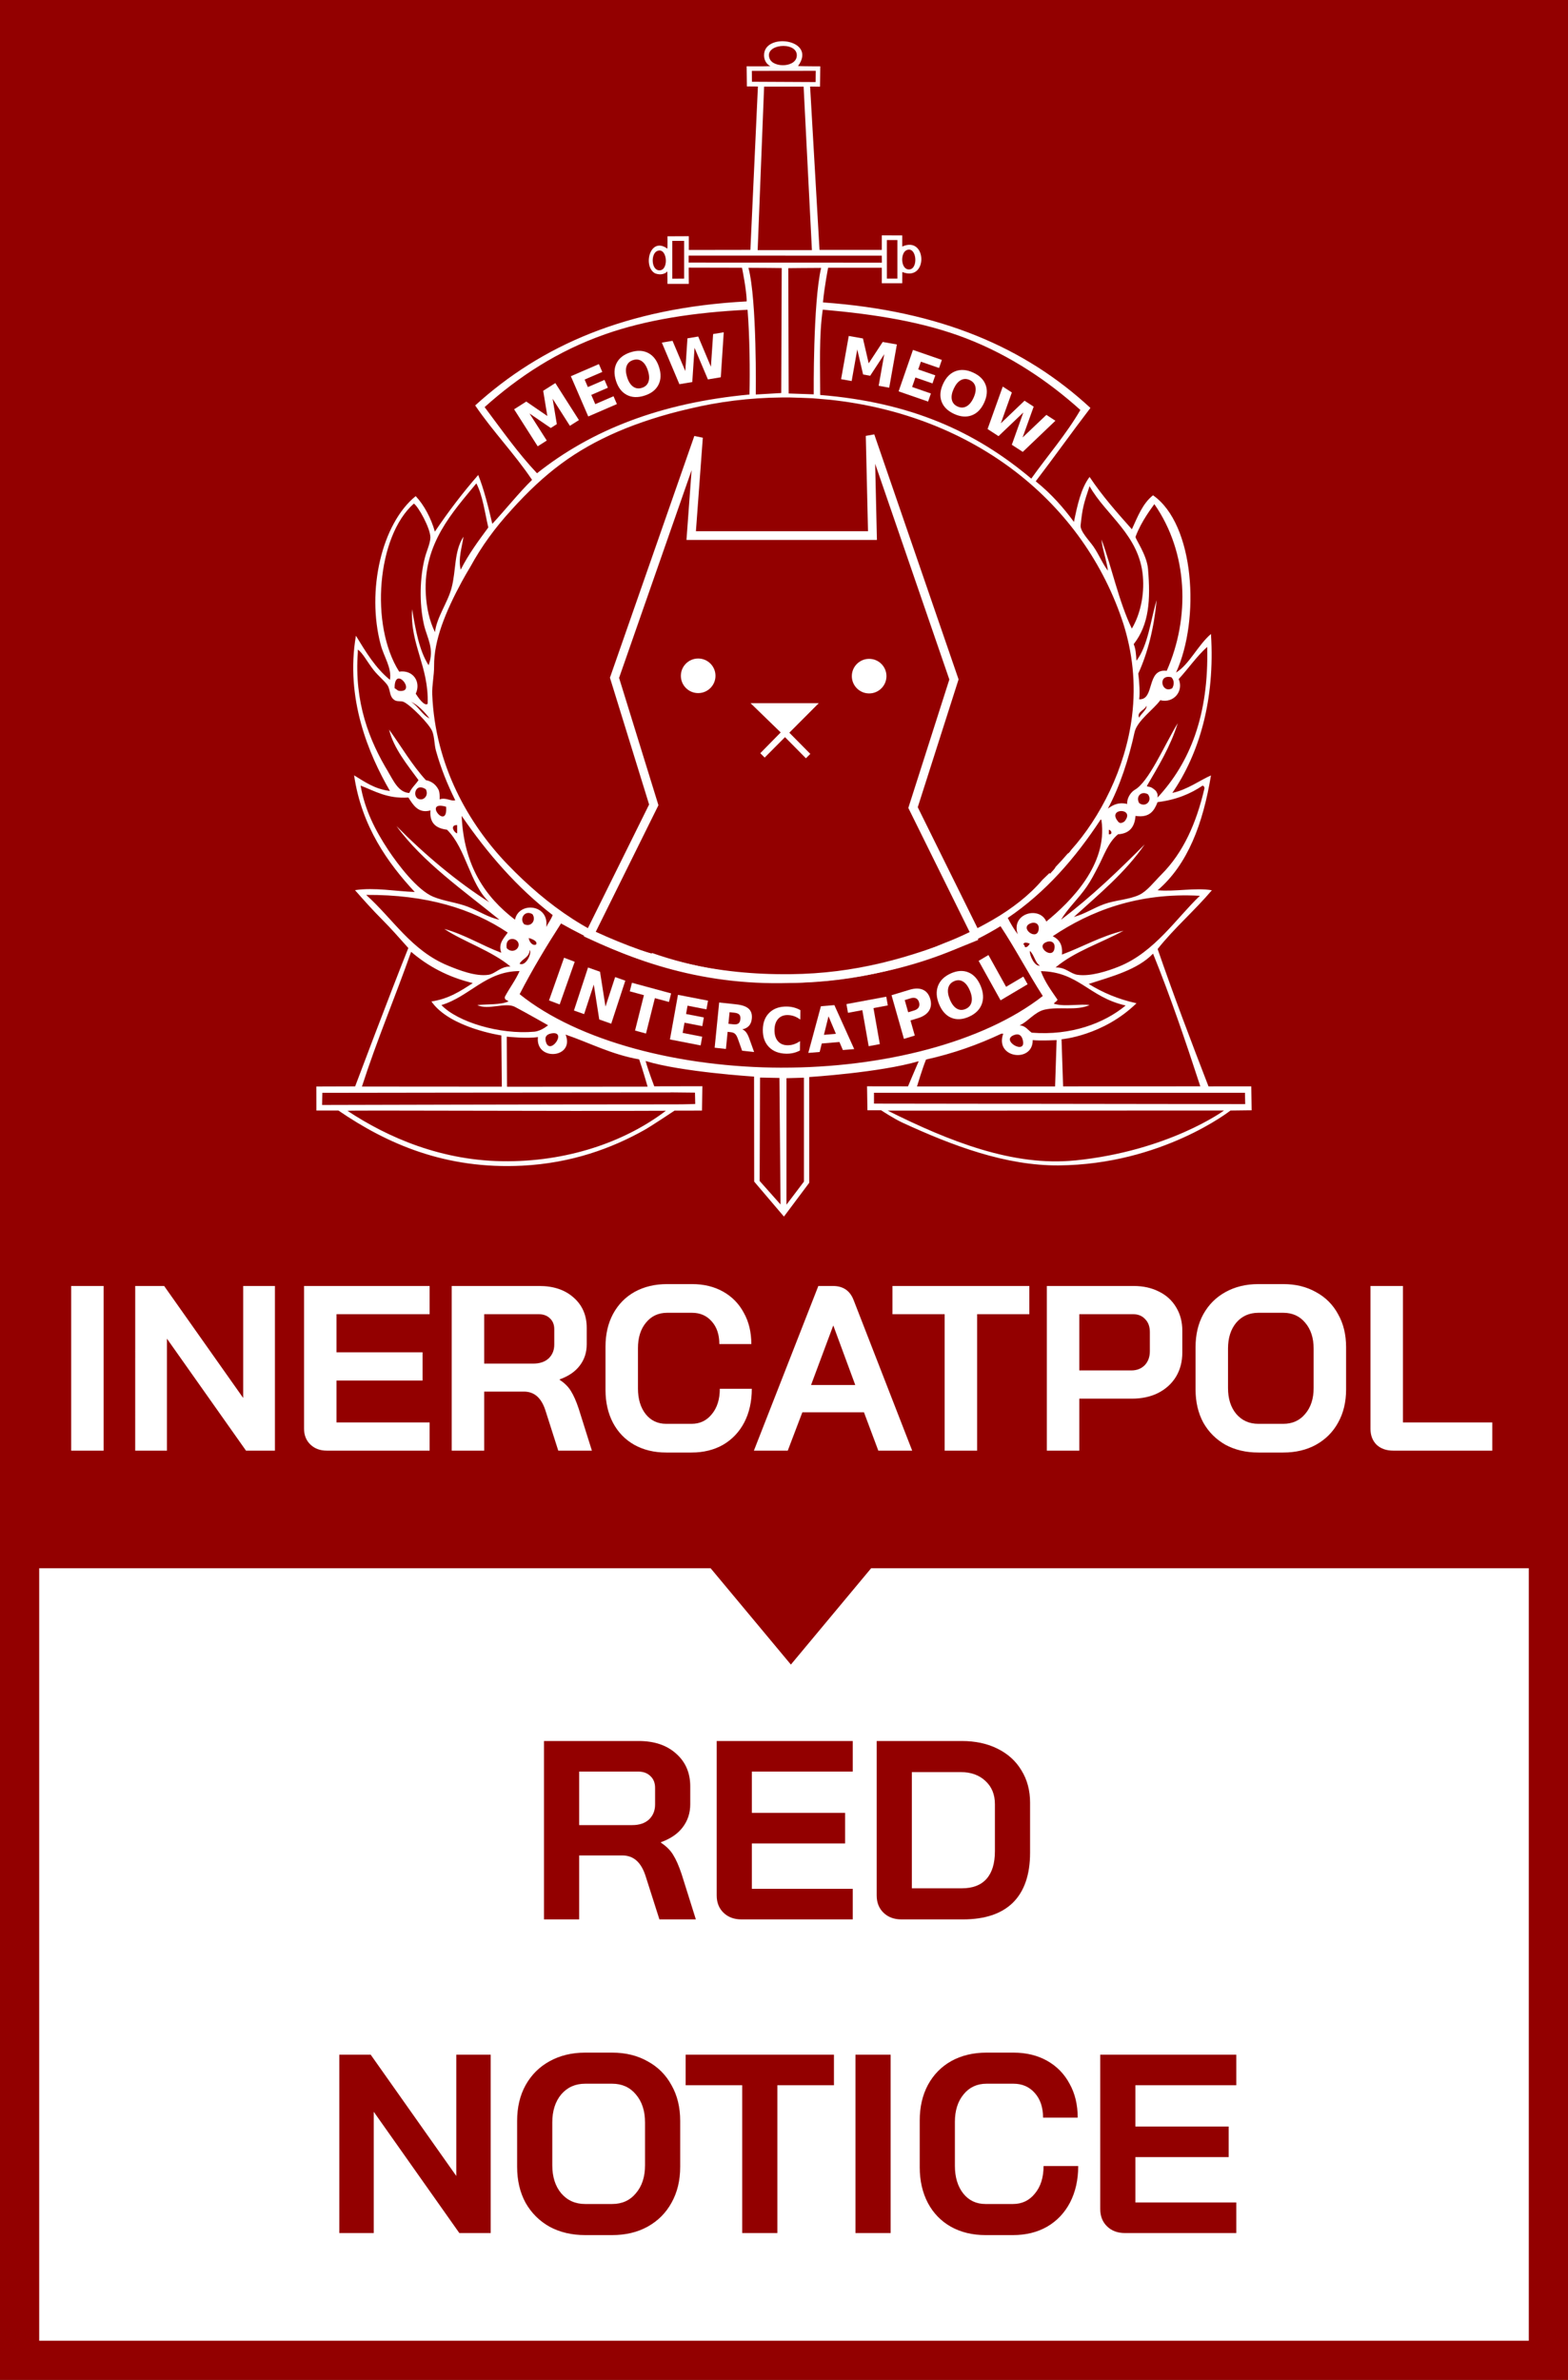 <?xml version="1.0" encoding="UTF-8" standalone="no"?>
<svg
   xmlns:dc="http://purl.org/dc/elements/1.1/"
   xmlns:cc="http://creativecommons.org/ns#"
   xmlns:rdf="http://www.w3.org/1999/02/22-rdf-syntax-ns#"
   xmlns:svg="http://www.w3.org/2000/svg"
   xmlns="http://www.w3.org/2000/svg"
   xmlns:sodipodi="http://sodipodi.sourceforge.net/DTD/sodipodi-0.dtd"
   xmlns:inkscape="http://www.inkscape.org/namespaces/inkscape"
   width="80"
   height="121.404"
   viewBox="0 0 80 121.404"
   fill="none"
   version="1.1"
   id="svg64"
   sodipodi:docname="notice.svg"
   inkscape:version="1.0.1 (3bc2e813f5, 2020-09-07)">
  <rect x="0" y="0" width="80" height="121.404" fill="#808080" stroke="none"/>
  <defs
     id="defs68" />
  <sodipodi:namedview
     pagecolor="#ffffff"
     bordercolor="#666666"
     borderopacity="1"
     objecttolerance="10"
     gridtolerance="10"
     guidetolerance="10"
     inkscape:pageopacity="0"
     inkscape:pageshadow="2"
     inkscape:window-width="1662"
     inkscape:window-height="1022"
     id="namedview66"
     showgrid="false"
     inkscape:zoom="3.2745902"
     inkscape:cx="1.630735"
     inkscape:cy="71.732339"
     inkscape:window-x="0"
     inkscape:window-y="31"
     inkscape:window-maximized="0"
     inkscape:current-layer="svg64" />
  <rect
     x="1"
     y="1"
     width="78"
     height="119.404"
     fill="#ffffff"
     stroke="#930000"
     stroke-width="2"
     id="rect2" />
  <rect
     x="0"
     width="80"
     height="80"
     fill="#930000"
     id="rect4"
     y="0" />
  <path
     d="m 27.755,88.812 h 4.836 c 0.789,0 1.421,0.212 1.898,0.637 0.485,0.425 0.728,0.984 0.728,1.677 v 0.91 c 0,0.451 -0.13,0.845 -0.39,1.183 -0.251,0.329 -0.62,0.581 -1.105,0.754 v 0.026 c 0.277,0.182 0.485,0.39 0.624,0.624 0.147,0.234 0.29,0.559 0.429,0.975 l 0.728,2.314 h -1.859 l -0.689,-2.158 c -0.113,-0.373 -0.269,-0.65 -0.468,-0.832 -0.199,-0.182 -0.446,-0.273 -0.741,-0.273 h -2.197 v 3.263 h -1.794 z m 4.498,4.29 c 0.364,0 0.65,-0.095 0.858,-0.286 0.208,-0.199 0.312,-0.455 0.312,-0.767 v -0.845 c 0,-0.251 -0.078,-0.451 -0.234,-0.598 -0.156,-0.156 -0.364,-0.234 -0.624,-0.234 h -3.016 v 2.73 z m 5.574,4.81 c -0.373,0 -0.676,-0.113 -0.91,-0.338 -0.234,-0.225 -0.351,-0.52 -0.351,-0.884 v -7.878 h 6.942 v 1.56 h -5.148 v 2.106 h 4.758 v 1.56 h -4.758 v 2.314 h 5.148 v 1.56 z m 8.163,0 c -0.373,0 -0.676,-0.113 -0.91,-0.338 -0.234,-0.225 -0.351,-0.52 -0.351,-0.884 v -7.878 h 4.342 c 0.693,0 1.3,0.13 1.82,0.39 0.529,0.26 0.936,0.628 1.222,1.105 0.295,0.477 0.442,1.027 0.442,1.651 v 2.548 c 0,1.118 -0.29,1.967 -0.871,2.548 -0.581,0.572 -1.434,0.858 -2.561,0.858 z m 3.081,-1.586 c 0.555,0 0.975,-0.16 1.261,-0.481 0.286,-0.321 0.429,-0.793 0.429,-1.417 v -2.392 c 0,-0.494 -0.16,-0.888 -0.481,-1.183 -0.321,-0.303 -0.741,-0.455 -1.261,-0.455 h -2.496 v 5.928 z m -31.758,8.486 h 1.599 l 4.368,6.188 v -6.188 h 1.755 v 9.1 h -1.599 l -4.368,-6.188 v 6.188 h -1.755 z m 12.542,9.204 c -0.685,0 -1.291,-0.143 -1.82,-0.429 -0.52,-0.294 -0.927,-0.702 -1.222,-1.222 -0.286,-0.528 -0.429,-1.139 -0.429,-1.833 v -2.34 c 0,-0.693 0.143,-1.3 0.429,-1.82 0.295,-0.528 0.702,-0.936 1.222,-1.222 0.529,-0.294 1.135,-0.442 1.82,-0.442 h 1.378 c 0.685,0 1.287,0.148 1.807,0.442 0.529,0.286 0.936,0.694 1.222,1.222 0.295,0.52 0.442,1.127 0.442,1.82 v 2.34 c 0,0.694 -0.147,1.305 -0.442,1.833 -0.286,0.52 -0.693,0.928 -1.222,1.222 -0.52,0.286 -1.122,0.429 -1.807,0.429 z m 1.378,-1.586 c 0.503,0 0.906,-0.182 1.209,-0.546 0.312,-0.364 0.468,-0.84 0.468,-1.43 v -2.184 c 0,-0.589 -0.156,-1.066 -0.468,-1.43 -0.303,-0.364 -0.706,-0.546 -1.209,-0.546 h -1.378 c -0.503,0 -0.91,0.182 -1.222,0.546 -0.303,0.364 -0.455,0.841 -0.455,1.43 v 2.184 c 0,0.59 0.152,1.066 0.455,1.43 0.312,0.364 0.719,0.546 1.222,0.546 z m 6.635,-6.058 h -2.886 v -1.56 h 7.566 v 1.56 h -2.886 v 7.54 h -1.794 z m 5.778,-1.56 h 1.794 v 9.1 h -1.794 z m 6.633,9.204 c -0.667,0 -1.257,-0.143 -1.768,-0.429 -0.503,-0.286 -0.893,-0.689 -1.17,-1.209 -0.277,-0.528 -0.416,-1.135 -0.416,-1.82 v -2.392 c 0,-0.684 0.139,-1.287 0.416,-1.807 0.286,-0.528 0.685,-0.936 1.196,-1.222 0.52,-0.286 1.118,-0.429 1.794,-0.429 h 1.378 c 0.65,0 1.222,0.139 1.716,0.416 0.494,0.278 0.875,0.668 1.144,1.17 0.277,0.494 0.416,1.071 0.416,1.729 h -1.768 c 0,-0.52 -0.139,-0.936 -0.416,-1.248 -0.277,-0.32 -0.641,-0.481 -1.092,-0.481 h -1.378 c -0.485,0 -0.875,0.182 -1.17,0.546 -0.295,0.356 -0.442,0.824 -0.442,1.404 v 2.236 c 0,0.581 0.143,1.053 0.429,1.417 0.286,0.356 0.663,0.533 1.131,0.533 h 1.404 c 0.459,0 0.832,-0.177 1.118,-0.533 0.295,-0.355 0.442,-0.823 0.442,-1.404 h 1.768 c 0,0.702 -0.139,1.322 -0.416,1.859 -0.277,0.529 -0.667,0.941 -1.17,1.235 -0.503,0.286 -1.083,0.429 -1.742,0.429 z m 7.117,-0.104 c -0.373,0 -0.676,-0.112 -0.91,-0.338 -0.234,-0.225 -0.351,-0.52 -0.351,-0.884 v -7.878 h 6.942 v 1.56 h -5.148 v 2.106 h 4.758 v 1.56 h -4.758 v 2.314 h 5.148 v 1.56 z"
     fill="#930000"
     id="path6" />
  <path
     d="m 3.632,65.6 h 1.656 V 74 h -1.656 z m 3.267,0 h 1.476 l 4.032,5.712 V 65.6 h 1.62 V 74 h -1.476 L 8.518,68.288 V 74 h -1.62 z m 9.777,8.4 c -0.344,0 -0.624,-0.104 -0.84,-0.312 -0.216,-0.208 -0.324,-0.48 -0.324,-0.816 V 65.6 h 6.408 v 1.44 h -4.752 v 1.944 h 4.392 v 1.44 h -4.392 v 2.136 h 4.752 V 74 Z m 6.371,-8.4 h 4.464 c 0.728,0 1.312,0.196 1.752,0.588 0.448,0.392 0.672,0.908 0.672,1.548 v 0.84 c 0,0.416 -0.12,0.78 -0.36,1.092 -0.232,0.304 -0.572,0.536 -1.02,0.696 v 0.024 c 0.256,0.168 0.448,0.36 0.576,0.576 0.136,0.216 0.268,0.516 0.396,0.9 L 30.199,74 h -1.716 l -0.636,-1.992 c -0.104,-0.344 -0.248,-0.6 -0.432,-0.768 -0.184,-0.168 -0.412,-0.252 -0.684,-0.252 h -2.028 V 74 h -1.656 z m 4.152,3.96 c 0.336,0 0.6,-0.088 0.792,-0.264 0.192,-0.184 0.288,-0.42 0.288,-0.708 v -0.78 c 0,-0.232 -0.072,-0.416 -0.216,-0.552 -0.144,-0.144 -0.336,-0.216 -0.576,-0.216 h -2.784 v 2.52 z m 6.79,4.536 c -0.616,0 -1.16,-0.132 -1.632,-0.396 -0.464,-0.264 -0.824,-0.636 -1.08,-1.116 -0.256,-0.488 -0.384,-1.048 -0.384,-1.68 v -2.208 c 0,-0.632 0.128,-1.188 0.384,-1.668 0.264,-0.488 0.632,-0.864 1.104,-1.128 0.48,-0.264 1.032,-0.396 1.656,-0.396 h 1.272 c 0.6,0 1.128,0.128 1.584,0.384 0.456,0.256 0.808,0.616 1.056,1.08 0.256,0.456 0.384,0.988 0.384,1.596 h -1.632 c 0,-0.48 -0.128,-0.864 -0.384,-1.152 -0.256,-0.296 -0.592,-0.444 -1.008,-0.444 h -1.272 c -0.448,0 -0.808,0.168 -1.08,0.504 -0.272,0.328 -0.408,0.76 -0.408,1.296 v 2.064 c 0,0.536 0.132,0.972 0.396,1.308 0.264,0.328 0.612,0.492 1.044,0.492 h 1.296 c 0.424,0 0.768,-0.164 1.032,-0.492 0.272,-0.328 0.408,-0.76 0.408,-1.296 h 1.632 c 0,0.648 -0.128,1.22 -0.384,1.716 -0.256,0.488 -0.616,0.868 -1.08,1.14 -0.464,0.264 -1,0.396 -1.608,0.396 z M 44.08,72.044 H 40.936 L 40.192,74 h -1.728 l 3.288,-8.4 h 0.744 c 0.52,0 0.872,0.24 1.056,0.72 L 46.54,74 h -1.728 z m -2.7,-1.392 h 2.256 L 42.52,67.628 h -0.012 z m 6.817,-3.612 h -2.664 V 65.6 h 6.984 v 1.44 h -2.664 V 74 h -1.656 z M 53.41,65.6 h 4.428 c 0.488,0 0.92,0.096 1.296,0.288 0.376,0.184 0.668,0.452 0.876,0.804 0.208,0.344 0.312,0.74 0.312,1.188 v 1.116 c 0,0.464 -0.108,0.876 -0.324,1.236 -0.216,0.352 -0.52,0.628 -0.912,0.828 -0.384,0.192 -0.832,0.288 -1.344,0.288 H 55.066 V 74 H 53.41 Z m 4.308,4.308 c 0.28,0 0.508,-0.088 0.684,-0.264 0.176,-0.184 0.264,-0.424 0.264,-0.72 v -0.972 c 0,-0.28 -0.08,-0.5 -0.24,-0.66 C 58.274,67.124 58.07,67.04 57.814,67.04 h -2.748 v 2.868 z m 6.484,4.188 c -0.632,0 -1.192,-0.132 -1.68,-0.396 -0.48,-0.272 -0.856,-0.648 -1.128,-1.128 -0.264,-0.488 -0.396,-1.052 -0.396,-1.692 v -2.16 c 0,-0.64 0.132,-1.2 0.396,-1.68 0.272,-0.488 0.648,-0.864 1.128,-1.128 0.488,-0.272 1.048,-0.408 1.68,-0.408 h 1.272 c 0.632,0 1.188,0.136 1.668,0.408 0.488,0.264 0.864,0.64 1.128,1.128 0.272,0.48 0.408,1.04 0.408,1.68 v 2.16 c 0,0.64 -0.136,1.204 -0.408,1.692 -0.264,0.48 -0.64,0.856 -1.128,1.128 -0.48,0.264 -1.036,0.396 -1.668,0.396 z m 1.272,-1.464 c 0.464,0 0.836,-0.168 1.116,-0.504 0.288,-0.336 0.432,-0.776 0.432,-1.32 v -2.016 c 0,-0.544 -0.144,-0.984 -0.432,-1.32 -0.28,-0.336 -0.652,-0.504 -1.116,-0.504 h -1.272 c -0.464,0 -0.84,0.168 -1.128,0.504 -0.28,0.336 -0.42,0.776 -0.42,1.32 v 2.016 c 0,0.544 0.14,0.984 0.42,1.32 0.288,0.336 0.664,0.504 1.128,0.504 z M 71.086,74 c -0.352,0 -0.636,-0.1 -0.852,-0.3 -0.208,-0.208 -0.312,-0.48 -0.312,-0.816 V 65.6 h 1.656 v 6.96 h 4.56 V 74 Z"
     fill="#ffffff"
     id="path8" />
  <path
     d="m 28.779,48.856 0.543,0.206 -0.768,2.177 -0.543,-0.206 z"
     fill="#ffffff"
     id="path10" />
  <path
     d="m 30.002,49.354 0.611,0.216 0.279,1.778 0.493,-1.505 0.519,0.183 -0.719,2.195 -0.611,-0.216 -0.279,-1.778 -0.493,1.505 -0.519,-0.183 z"
     fill="#ffffff"
     id="path12" />
  <path
     d="m 32.242,50.133 1.999,0.542 -0.11,0.437 -0.719,-0.195 -0.453,1.806 -0.559,-0.152 0.453,-1.806 -0.721,-0.195 z"
     fill="#ffffff"
     id="path14" />
  <path
     d="m 34.59,50.748 1.534,0.298 -0.08,0.444 -0.965,-0.188 -0.076,0.424 0.908,0.176 -0.08,0.444 -0.908,-0.177 -0.094,0.522 0.998,0.194 -0.08,0.444 -1.566,-0.305 z"
     fill="#ffffff"
     id="path16" />
  <path
     d="m 37.407,52.251 c 0.12,0.013 0.209,-6e-4 0.265,-0.041 0.057,-0.041 0.091,-0.114 0.102,-0.22 0.011,-0.105 -0.008,-0.183 -0.057,-0.234 -0.047,-0.051 -0.131,-0.083 -0.252,-0.096 l -0.242,-0.026 -0.059,0.592 z m -0.283,0.385 -0.087,0.873 -0.575,-0.063 0.23,-2.307 0.878,0.096 c 0.294,0.032 0.504,0.107 0.63,0.224 0.127,0.117 0.18,0.286 0.158,0.506 -0.015,0.152 -0.064,0.274 -0.145,0.364 -0.08,0.09 -0.195,0.15 -0.343,0.181 0.077,0.027 0.143,0.077 0.198,0.15 0.056,0.072 0.11,0.177 0.16,0.317 l 0.247,0.689 -0.612,-0.067 -0.215,-0.603 C 37.605,52.875 37.558,52.79 37.505,52.741 37.453,52.693 37.381,52.664 37.287,52.654 Z"
     fill="#ffffff"
     id="path18" />
  <path
     d="m 40.813,53.589 c -0.107,0.055 -0.218,0.097 -0.333,0.124 -0.115,0.027 -0.236,0.04 -0.361,0.038 -0.373,-0.006 -0.668,-0.118 -0.883,-0.336 -0.216,-0.22 -0.321,-0.514 -0.317,-0.884 0.004,-0.371 0.117,-0.662 0.337,-0.874 0.221,-0.213 0.518,-0.317 0.891,-0.311 0.125,0.002 0.245,0.018 0.36,0.049 0.115,0.031 0.225,0.075 0.33,0.134 l -0.006,0.48 c -0.106,-0.077 -0.211,-0.134 -0.315,-0.171 -0.104,-0.037 -0.213,-0.056 -0.328,-0.058 -0.206,-0.003 -0.369,0.063 -0.489,0.198 -0.12,0.135 -0.181,0.323 -0.184,0.563 -0.003,0.239 0.054,0.428 0.171,0.567 0.117,0.138 0.278,0.209 0.484,0.212 0.115,0.002 0.225,-0.014 0.329,-0.048 0.104,-0.034 0.211,-0.087 0.319,-0.162 z"
     fill="#ffffff"
     id="path20" />
  <path
     d="m 42.828,53.155 -0.901,0.075 -0.108,0.433 -0.579,0.048 0.643,-2.381 0.687,-0.057 1.012,2.243 -0.579,0.048 z m -0.791,-0.366 0.612,-0.051 -0.378,-0.895 z"
     fill="#ffffff"
     id="path22" />
  <path
     d="m 43.186,51.221 2.032,-0.378 0.078,0.445 -0.731,0.136 0.324,1.838 -0.569,0.106 -0.324,-1.838 -0.732,0.136 z"
     fill="#ffffff"
     id="path24" />
  <path
     d="m 45.486,50.768 0.92,-0.278 c 0.274,-0.083 0.501,-0.083 0.683,-9e-4 0.182,0.081 0.307,0.238 0.373,0.47 0.067,0.234 0.044,0.436 -0.067,0.606 -0.11,0.169 -0.302,0.295 -0.576,0.378 l -0.366,0.111 0.22,0.772 -0.554,0.168 z m 0.673,0.248 0.177,0.622 0.307,-0.093 c 0.107,-0.033 0.183,-0.085 0.226,-0.156 0.043,-0.072 0.05,-0.158 0.022,-0.258 -0.028,-0.099 -0.079,-0.167 -0.153,-0.203 -0.074,-0.036 -0.165,-0.038 -0.272,-0.005 z"
     fill="#ffffff"
     id="path26" />
  <path
     d="m 48.678,50.053 c -0.162,0.072 -0.261,0.19 -0.299,0.353 -0.037,0.163 -0.009,0.357 0.084,0.582 0.093,0.224 0.21,0.378 0.351,0.462 0.141,0.084 0.292,0.09 0.454,0.018 0.163,-0.072 0.263,-0.19 0.3,-0.353 0.037,-0.163 0.01,-0.357 -0.084,-0.581 -0.094,-0.225 -0.211,-0.379 -0.351,-0.463 -0.141,-0.084 -0.292,-0.09 -0.455,-0.018 z m -0.166,-0.398 c 0.331,-0.147 0.631,-0.164 0.9,-0.051 0.269,0.113 0.476,0.342 0.62,0.687 0.144,0.344 0.163,0.656 0.057,0.936 -0.106,0.279 -0.324,0.493 -0.655,0.64 -0.33,0.147 -0.63,0.164 -0.9,0.051 -0.269,-0.113 -0.476,-0.341 -0.619,-0.686 -0.144,-0.345 -0.163,-0.658 -0.058,-0.937 0.107,-0.28 0.325,-0.493 0.655,-0.639 z"
     fill="#ffffff"
     id="path28" />
  <path
     d="m 49.93,49.015 0.501,-0.297 0.9,1.621 0.88,-0.522 0.218,0.392 -1.38,0.819 z"
     fill="#ffffff"
     id="path30" />
  <path
     d="m 63.841,55.418 c 0,0 -1.448,8e-4 -2.183,8e-4 -0.893,-2.31 -1.774,-4.626 -2.595,-7.008 0.85,-1.071 1.886,-1.958 2.767,-2.997 -0.816,-0.145 -1.904,0.084 -2.767,0 1.541,-1.32 2.316,-3.404 2.721,-5.857 -0.54,0.229 -1.206,0.732 -1.971,0.89 1.356,-1.976 2.187,-4.714 1.971,-8.106 -0.66,0.559 -1.118,1.57 -1.782,1.968 1.239,-2.707 0.953,-7.563 -1.174,-9.043 -0.526,0.412 -0.785,1.091 -1.079,1.734 -0.758,-0.852 -1.515,-1.705 -2.158,-2.671 -0.444,0.588 -0.63,1.473 -0.798,2.295 -0.526,-0.707 -1.117,-1.401 -1.95,-2.072 0.954,-1.25 1.836,-2.494 2.791,-3.742 -3.338,-3.086 -7.648,-4.955 -13.646,-5.383 0.071,-0.795 0.264,-1.77 0.264,-1.77 h 2.738 v 0.793 l 1.043,-7e-4 c 0,0 0.003,-0.362 0.003,-0.573 1.323,0.524 1.267,-1.877 -0.003,-1.299 v -0.568 l -1.043,-0.003 v 0.742 h -3.178 l -0.48,-8.332 0.505,0.006 0.013,-1.038 c 0,0 -0.751,1e-5 -1.135,-0.013 0.971,-1.338 -1.593,-1.72 -1.727,-0.645 -0.038,0.313 0.112,0.546 0.317,0.65 -0.358,0.013 -1.212,0.006 -1.212,0.006 l 0.013,1.027 0.563,0.005 -0.384,8.333 -3.141,0.005 v -0.703 l -1.089,0.005 c 0,0 0.006,0.517 -0.004,0.631 -0.897,-0.652 -1.271,0.926 -0.622,1.263 0.292,0.104 0.521,0.013 0.619,-0.104 0.006,0.186 0.006,0.638 0.006,0.638 h 1.09 l -0.006,-0.83 2.719,0.006 c 0,0 0.244,1.185 0.239,1.717 -6.114,0.327 -10.479,2.241 -13.852,5.307 0.917,1.349 1.991,2.442 2.902,3.797 -0.656,0.641 -1.325,1.482 -2.028,2.243 -0.193,-0.823 -0.427,-1.77 -0.719,-2.492 -0.793,0.91 -1.507,1.845 -2.212,2.89 -0.191,-0.683 -0.554,-1.363 -0.978,-1.812 -1.731,1.402 -2.524,4.821 -1.783,7.59 0.167,0.624 0.57,1.169 0.469,1.781 -0.735,-0.594 -1.232,-1.425 -1.736,-2.249 -0.549,3.206 0.649,6.043 1.736,7.918 -0.78,-0.094 -1.284,-0.466 -1.829,-0.797 0.38,2.603 1.73,4.486 3.095,5.95 -0.986,-0.032 -2.035,-0.243 -3.049,-0.093 0.438,0.501 0.923,1.039 1.393,1.509 0.474,0.474 0.857,0.92 1.328,1.443 -0.948,2.364 -2.714,7.06 -2.714,7.06 l -1.979,0.006 0.002,1.225 h 1.126 c 2.485,1.7 5.46,3.011 9.382,2.812 2.511,-0.129 4.568,-0.887 6.239,-1.827 0.332,-0.187 1.525,-0.98 1.525,-0.98 l 1.402,-0.003 0.019,-1.243 -2.454,0.005 c 0,0 -0.286,-0.739 -0.443,-1.292 1.802,0.559 5.535,0.796 5.535,0.796 l 0.006,5.357 1.518,1.784 1.29,-1.724 v -5.394 c 0,0 3.603,-0.227 5.586,-0.808 -0.193,0.437 -0.545,1.283 -0.545,1.283 l -2.091,-0.003 0.019,1.222 h 0.697 c 0,0 0.65,0.428 1.081,0.628 2.573,1.187 5.29,2.207 7.985,2.185 5.259,-0.044 8.759,-2.798 8.759,-2.798 l 1.082,-0.013 z M 33.667,13.79 c -0.443,0.032 -0.475,-0.839 -0.141,-0.984 0.512,-0.222 0.616,0.953 0.141,0.984 z m 0.632,0.428 V 12.288 h 0.605 v 1.925 z m 26.941,41.198 c -2.378,0 -7,0.003 -7,0.003 L 54.16,53.016 c 0,0 2.123,-0.177 3.824,-1.839 -0.938,-0.203 -1.733,-0.549 -2.439,-0.984 1.218,-0.392 2.493,-0.728 3.284,-1.546 0.891,2.203 1.651,4.439 2.412,6.77 z m -9.214,-3.116 c 0.384,-0.151 0.762,-0.68 1.266,-0.795 0.761,-0.175 1.598,0.076 2.3,-0.235 -0.429,-0.069 -1.24,0.082 -1.735,-0.045 -0.226,-0.019 0.1,-0.14 0.094,-0.234 -0.309,-0.456 -0.64,-0.892 -0.845,-1.451 1.948,0.038 2.438,1.325 4.326,1.753 -1.1,0.907 -2.785,1.544 -4.795,1.386 -0.194,-0.134 -0.307,-0.349 -0.61,-0.376 z m -0.241,0.484 c 0.243,-0.073 0.356,0.082 0.403,0.293 0.182,0.783 -1.23,-0.044 -0.403,-0.293 z m 0.757,-4.651 c -0.057,0.08 -0.097,0.184 -0.235,0.188 -0.038,-0.038 -0.025,-0.129 -0.094,-0.141 0.025,-0.16 0.228,-0.072 0.329,-0.045 z m 0.078,-1.046 c 0.169,-0.051 0.389,0.006 0.377,0.281 -0.038,0.712 -1.07,-0.064 -0.377,-0.281 z m 0.438,2.173 c -0.27,0.051 -0.532,-0.519 -0.516,-0.75 0.229,0.192 0.256,0.588 0.516,0.75 z M 51.932,47.668 c -0.193,-0.26 -0.364,-0.542 -0.516,-0.843 1.94,-1.311 3.448,-3.054 4.737,-5.014 0.038,-0.006 0.045,0.019 0.045,0.044 0.321,2.249 -1.557,4.126 -2.815,5.155 -0.346,-0.817 -1.835,-0.413 -1.454,0.655 z m 1.874,0.654 c -0.038,0.712 -1.069,-0.064 -0.375,-0.281 0.168,-0.057 0.389,0.006 0.375,0.281 z m 7.411,-2.624 c -1.169,1.105 -2.304,2.872 -4.127,3.607 -0.569,0.229 -1.453,0.517 -2.111,0.422 -0.372,-0.051 -0.609,-0.396 -1.125,-0.374 0.963,-0.818 2.317,-1.248 3.47,-1.876 -1.169,0.283 -2.083,0.824 -3.143,1.218 0.051,-0.517 -0.154,-0.782 -0.469,-0.937 1.888,-1.268 4.322,-2.241 7.505,-2.062 z m 0.141,-5.622 c 0.057,0.019 0.097,0.057 0.094,0.14 -0.408,1.75 -1.067,3.267 -2.206,4.404 -0.365,0.365 -0.72,0.842 -1.125,1.031 -0.528,0.245 -1.217,0.264 -1.783,0.469 -0.544,0.196 -0.977,0.498 -1.548,0.656 1.279,-1.16 2.618,-2.26 3.613,-3.702 -1.349,1.354 -2.727,2.679 -4.269,3.843 0.362,-0.605 0.87,-1.047 1.313,-1.688 0.221,-0.321 0.386,-0.648 0.563,-0.984 0.325,-0.616 0.523,-1.264 1.032,-1.687 0.579,-0.032 0.852,-0.368 0.892,-0.937 0.721,0.111 0.956,-0.264 1.125,-0.703 0.935,-0.113 1.676,-0.42 2.299,-0.843 z m -4.785,2.483 v -0.233 c 0.126,0.019 0.22,0.25 0,0.233 z m 0.798,-0.655 c -0.174,0.121 -0.264,0.087 -0.33,0 -0.584,-0.708 0.917,-0.711 0.33,0 z m 1.197,-1.387 c 0.247,0.326 -0.121,0.694 -0.448,0.449 -0.189,-0.34 0.11,-0.639 0.448,-0.449 z m 1.569,-5.876 c 0.495,-0.537 0.91,-1.153 1.454,-1.64 0.092,3.498 -0.892,5.918 -2.533,7.684 0.006,-0.129 0.025,-0.167 -0.08,-0.336 -0.285,-0.272 -0.342,-0.18 -0.468,-0.248 0.581,-0.998 1.204,-2.01 1.58,-3.212 -0.703,1.157 -1.484,3.019 -2.211,3.411 -0.247,0.164 -0.394,0.484 -0.37,0.712 -0.45,-0.104 -0.714,0.045 -0.985,0.235 0.608,-1.12 1.072,-2.552 1.361,-3.89 0.129,-0.594 0.992,-1.183 1.313,-1.639 0.674,0.176 1.21,-0.46 0.938,-1.078 z m -1.641,1.358 c 0.038,0.182 -0.28,0.408 -0.375,0.609 -0.144,-0.286 0.297,-0.389 0.375,-0.609 z m 1.266,-1.452 c 0.151,0.152 0.156,0.37 0.045,0.563 -0.544,0.302 -0.768,-0.734 -0.045,-0.563 z m -0.868,-8.833 c 1.735,2.486 1.829,5.804 0.633,8.506 -1.058,-0.136 -0.593,1.497 -1.407,1.452 0.045,-0.263 0.013,-0.885 -0.045,-1.312 0.49,-1.073 0.801,-2.323 0.939,-3.748 -0.32,1.055 -0.436,2.313 -1.032,3.092 -0.019,-0.306 -0.038,-0.615 -0.141,-0.843 0.789,-1.011 0.865,-2.258 0.731,-3.84 -0.064,-0.743 -0.671,-1.55 -0.636,-1.642 0.307,-0.819 0.845,-1.493 0.961,-1.665 z m -3.304,-0.912 c 0.841,1.489 2.537,2.491 2.72,4.592 0.085,0.969 -0.142,1.969 -0.563,2.671 -0.663,-1.368 -1.002,-3.061 -1.548,-4.545 0.025,0.425 0.259,1.053 0.328,1.593 -0.247,-0.308 -0.45,-0.811 -0.734,-1.225 -0.209,-0.304 -0.691,-0.788 -0.66,-1.087 0.092,-0.89 0.162,-1.122 0.456,-1.999 z m -6.294,-7.54 c 2.24,0.864 4.201,2.188 5.825,3.651 -0.716,1.237 -1.694,2.361 -2.505,3.502 -2.865,-2.413 -6.16,-3.89 -10.77,-4.267 -8e-4,-1.427 -0.064,-3.046 0.132,-4.352 2.739,0.24 5.158,0.633 7.318,1.466 z m -3.041,-4.501 c 0.512,-0.222 0.615,0.952 0.141,0.983 -0.443,0.032 -0.475,-0.839 -0.141,-0.983 z m -1.007,-0.516 h 0.537 v 1.968 H 45.249 Z M 39.269,2.996 C 38.959,2.243 40.61,2.097 40.653,2.792 40.691,3.442 39.471,3.487 39.269,2.996 Z M 38.364,4.17 38.36,3.616 41.62,3.612 41.614,4.186 Z m 0.621,0.25 h 2.016 l 0.194,3.832 0.229,4.508 h -2.768 z m -3.849,8.976 v -0.358 l 9.853,0.004 0.006,0.357 z m 6.382,6.72 -1.28,-0.044 -0.019,-6.392 c 0,0 1.161,-0.013 1.675,-0.013 -0.417,1.782 -0.377,6.448 -0.377,6.448 z m -3.334,-6.454 c 0.462,-0.002 1.7,0.013 1.7,0.013 l -0.025,6.374 -1.299,0.076 c 0,0 0.067,-4.811 -0.375,-6.465 z M 24.725,20.768 c 1.726,-1.549 3.715,-2.861 6.139,-3.713 2.107,-0.743 4.556,-1.122 7.277,-1.253 0.107,1.355 0.127,3.103 0.098,4.323 -4.55,0.422 -8.071,1.817 -10.84,4.017 -0.98,-1.036 -1.808,-2.223 -2.673,-3.374 z m 1.367,5.243 c 1.717,-1.901 3.25,-3.049 5.431,-3.994 1.055,-0.452 2.294,-0.857 3.63,-1.162 1.502,-0.363 3.087,-0.564 4.724,-0.579 0.032,-8e-4 0.356,-8e-4 0.435,0 0.224,0.002 0.954,0.032 1.095,0.038 0.019,8e-4 0.038,0.002 0.057,0.003 0.134,0.013 0.771,0.064 0.849,0.072 7.427,0.784 13.004,5.274 15.003,11.434 0.451,1.433 0.653,3.016 0.437,4.734 -0.333,2.646 -1.629,5.16 -3.097,6.793 -0.038,0.045 -0.1,0.161 -0.182,0.194 -0.198,0.232 -0.403,0.458 -0.617,0.68 -0.057,0.124 -0.18,0.222 -0.28,0.345 -0.013,-0.013 -0.019,-0.019 -0.032,-0.032 -0.117,0.116 -0.235,0.229 -0.357,0.342 -0.655,0.776 -1.554,1.472 -2.521,2.033 -0.79,0.457 -1.649,0.879 -2.516,1.209 -2.421,1.041 -5.167,1.629 -8.077,1.629 -2.42,0 -4.723,-0.406 -6.823,-1.142 0.006,0.013 0.006,0.025 0.013,0.038 -2.974,-0.733 -5.35,-2.457 -7.364,-4.545 -2.005,-2.079 -3.699,-5.067 -3.847,-8.667 -0.019,-0.486 0.099,-0.979 0.094,-1.453 -0.013,-1.318 0.584,-2.774 1.411,-4.304 0.138,-0.254 0.285,-0.508 0.438,-0.761 0.566,-1.039 1.273,-2.011 2.098,-2.904 z M 26.274,46.914 c -1.517,-1.156 -2.605,-2.739 -2.72,-5.295 1.318,1.916 2.817,3.651 4.643,5.06 -0.084,0.229 -0.224,0.4 -0.328,0.609 0.169,-1.163 -1.396,-1.321 -1.595,-0.374 z m 0.75,1.546 c 0.129,0.141 -0.188,0.859 -0.516,0.703 0.14,-0.267 0.501,-0.313 0.516,-0.703 z m 0.141,-1.827 c 0.204,0.283 -0.045,0.684 -0.423,0.514 -0.263,-0.279 0.038,-0.746 0.423,-0.514 z m -0.187,1.218 c 0.174,0.044 0.467,0.165 0.375,0.328 -0.165,0.092 -0.358,-0.125 -0.375,-0.328 z m -1.033,3.232 c -0.41,0.184 -1.055,0.133 -1.594,0.187 0.566,0.279 1.437,-0.163 1.923,0.094 0.562,0.294 1.689,0.936 1.689,0.936 0,0 -0.343,0.295 -0.704,0.329 -1.744,0.157 -3.904,-0.486 -4.738,-1.359 1.443,-0.434 2.268,-1.733 3.987,-1.733 -0.21,0.477 -0.512,0.861 -0.75,1.311 -0.032,0.177 0.123,0.159 0.187,0.235 z m 2.222,1.628 c 0.795,-0.111 -0.158,1.218 -0.329,0.376 -0.051,-0.249 0.113,-0.346 0.329,-0.376 z M 25.852,48.365 c -0.106,-0.635 0.59,-0.549 0.61,-0.187 0.013,0.276 -0.359,0.465 -0.61,0.187 z M 24.304,24.658 c 0.325,0.628 0.429,1.477 0.61,2.249 -0.504,0.683 -1.011,1.364 -1.408,2.155 -0.141,-0.563 0.071,-1.177 0.141,-1.686 -0.494,0.771 -0.366,1.697 -0.61,2.623 -0.196,0.744 -0.76,1.494 -0.844,2.249 -0.283,-0.575 -0.431,-1.242 -0.47,-1.968 -0.132,-2.56 1.385,-4.167 2.581,-5.622 z m -3.19,1.03 c 0.227,0.145 0.85,1.265 0.844,1.733 -0.004,0.291 -0.197,0.703 -0.281,1.031 -0.254,0.981 -0.299,2.314 -0.045,3.421 0.152,0.667 0.551,1.213 0.235,2.061 -0.483,-0.751 -0.661,-1.808 -0.844,-2.858 -0.106,1.792 0.86,2.921 0.797,4.825 -0.16,0.15 -0.486,-0.319 -0.609,-0.514 0.279,-0.59 -0.122,-1.231 -0.845,-1.125 -1.504,-2.369 -1.134,-6.917 0.751,-8.574 z m 0.801,10.964 c -0.395,-0.201 -0.567,-0.621 -0.938,-0.844 0.298,0.11 0.703,0.516 0.938,0.844 z m -1.501,-1.406 c -0.145,-0.006 -0.133,-0.057 -0.281,-0.14 -0.013,-1.209 1.107,0.188 0.281,0.14 z M 19.804,39.37 C 18.841,37.782 18.069,35.825 18.256,33.279 v -0.14 c 0.24,0.151 0.453,0.586 0.797,1.03 0.252,0.324 0.658,0.644 0.75,0.843 0.122,0.261 0.067,0.531 0.329,0.703 0.136,0.09 0.324,0.025 0.469,0.093 0.351,0.163 1.305,1.123 1.454,1.5 0.115,0.29 0.101,0.674 0.187,0.984 0.251,0.896 0.574,1.7 0.985,2.53 -0.221,0.067 -0.48,-0.16 -0.797,-0.044 0.006,-0.18 0.002,-0.345 -0.045,-0.469 -0.127,-0.262 -0.333,-0.449 -0.658,-0.514 -0.71,-0.775 -1.253,-1.716 -1.875,-2.577 0.225,0.947 0.94,1.809 1.5,2.577 -0.149,0.226 -0.357,0.393 -0.469,0.656 -0.559,-0.025 -0.818,-0.647 -1.079,-1.078 z m 3.52,2.72 v 0.422 c -0.185,-0.057 -0.373,-0.436 0,-0.422 z m -0.563,-0.937 c 0.099,1.277 -1.23,-0.356 0,0 z m -1.267,-0.376 c -0.504,0.032 -0.367,-0.912 0.233,-0.514 0.136,0.277 -0.045,0.504 -0.233,0.514 z m -1.689,2.577 c -0.658,-0.991 -1.195,-2.046 -1.407,-3.279 0.735,0.28 1.354,0.677 2.439,0.608 0.23,0.359 0.5,0.837 1.125,0.657 -0.057,0.666 0.3,0.918 0.845,0.985 0.984,0.969 1.15,2.755 2.158,3.701 -1.647,-1.042 -3.326,-2.457 -4.737,-3.889 1.325,1.83 3.424,3.295 5.253,4.78 -0.579,-0.12 -1.026,-0.434 -1.595,-0.657 -0.567,-0.222 -1.221,-0.283 -1.782,-0.515 -0.816,-0.338 -1.807,-1.649 -2.299,-2.39 z M 18.68,45.651 c 3.069,-0.019 5.401,0.697 7.224,1.921 -0.178,0.271 -0.505,0.551 -0.328,1.03 -1.001,-0.375 -1.835,-0.916 -2.908,-1.217 0.943,0.635 2.437,1.126 3.377,1.92 -0.512,-0.013 -0.771,0.371 -1.125,0.422 -0.653,0.094 -1.491,-0.233 -2.064,-0.469 -1.867,-0.768 -2.79,-2.366 -4.175,-3.608 z m 2.299,2.905 c 0.851,0.728 1.871,1.286 3.143,1.593 -0.617,0.4 -1.225,0.806 -2.111,0.937 0.931,1.348 3.568,1.733 3.568,1.733 l 0.025,2.614 c 0,0 -4.746,-0.005 -7.138,-0.005 0.776,-2.41 1.679,-4.516 2.509,-6.872 z m 4.923,10.681 c -3.351,0.019 -6.149,-1.232 -8.173,-2.572 -0.008,-0.038 10.88,0.025 16.244,-0.003 -1.926,1.468 -4.742,2.56 -8.07,2.576 z m 8.303,-3.513 c 0.214,0 1.253,0.013 1.253,0.013 l 0.013,0.579 c 0,0 -0.498,0.019 -0.984,0.019 -6.631,0 -18.054,0.032 -18.054,0.032 l 0.012,-0.62 c 0,0 11.565,-0.019 17.761,-0.019 z m -1.166,-0.292 -7.17,0.005 -0.013,-2.555 c 0,0 1.069,0.111 1.589,0.019 -0.14,1.252 1.891,1.093 1.413,-0.124 1.245,0.427 2.333,1.012 3.753,1.264 0.175,0.498 0.43,1.391 0.43,1.391 z m 5.719,4.812 0.019,-5.275 0.99,0.019 0.057,6.455 z m 2.259,0.032 -0.892,1.178 L 40.126,55 41.016,54.975 Z m -1.12,-5.812 C 34.711,54.457 29.514,53.132 26.512,50.715 c 0.648,-1.258 1.365,-2.449 2.112,-3.608 2.903,1.628 6.588,3.093 11.211,3.046 4.335,-0.044 8.292,-1.115 11.211,-2.906 0.762,1.146 1.41,2.403 2.158,3.561 -3.043,2.378 -8.168,3.663 -13.307,3.655 z M 47.246,54.05 c 1.418,-0.316 2.668,-0.766 3.847,-1.321 h 0.094 c -0.461,1.256 1.52,1.511 1.502,0.328 0.405,0.045 1.22,0 1.22,0 l -0.078,2.368 h -7.046 c 0,0 0.282,-0.946 0.462,-1.376 z m 7.603,5.145 c -3.147,0.319 -6.393,-0.959 -9.556,-2.539 l 17.156,-0.006 c 0,0 -2.809,2.061 -7.599,2.547 z M 44.591,56.3 v -0.556 h 18.927 l 0.013,0.578 -18.938,-0.025"
     fill="#ffffff"
     id="path32" />
  <path
     d="m 26.23,20.879 0.62,-0.395 1.075,0.737 -0.211,-1.286 0.619,-0.394 1.204,1.888 -0.461,0.293 -0.881,-1.381 0.214,1.295 -0.309,0.197 -1.085,-0.741 0.881,1.381 -0.462,0.294 z"
     fill="#ffffff"
     id="path34" />
  <path
     d="m 29.125,19.192 1.431,-0.619 0.173,0.4 -0.901,0.389 0.166,0.383 0.847,-0.366 0.173,0.4 -0.847,0.366 0.204,0.471 0.931,-0.403 0.173,0.4 -1.462,0.632 z"
     fill="#ffffff"
     id="path36" />
  <path
     d="m 32.299,18.369 c -0.168,0.054 -0.278,0.157 -0.331,0.311 -0.053,0.153 -0.043,0.342 0.029,0.567 0.072,0.224 0.174,0.383 0.306,0.477 0.132,0.094 0.282,0.114 0.45,0.06 0.169,-0.054 0.279,-0.158 0.332,-0.311 0.053,-0.153 0.043,-0.342 -0.029,-0.566 -0.072,-0.225 -0.174,-0.384 -0.306,-0.478 -0.132,-0.094 -0.283,-0.114 -0.451,-0.06 z m -0.128,-0.398 c 0.343,-0.11 0.643,-0.098 0.901,0.036 0.257,0.134 0.442,0.373 0.553,0.719 0.111,0.345 0.1,0.646 -0.031,0.904 -0.131,0.258 -0.369,0.443 -0.712,0.552 -0.342,0.11 -0.642,0.098 -0.901,-0.036 -0.257,-0.134 -0.442,-0.373 -0.552,-0.717 -0.111,-0.345 -0.101,-0.647 0.03,-0.906 0.132,-0.259 0.37,-0.443 0.712,-0.552 z"
     fill="#ffffff"
     id="path38" />
  <path
     d="m 33.767,17.477 0.546,-0.091 0.651,1.541 0.11,-1.668 0.549,-0.092 0.648,1.541 0.113,-1.668 0.542,-0.09 -0.151,2.295 -0.657,0.11 -0.682,-1.611 -0.116,1.745 -0.657,0.11 z"
     fill="#ffffff"
     id="path40" />
  <path
     d="m 43.304,17.138 0.724,0.128 0.293,1.268 0.715,-1.09 0.723,0.128 -0.391,2.204 -0.538,-0.095 0.286,-1.612 -0.719,1.099 -0.361,-0.064 -0.298,-1.278 -0.286,1.612 -0.539,-0.095 z"
     fill="#ffffff"
     id="path42" />
  <path
     d="m 46.58,17.85 1.474,0.51 -0.143,0.412 -0.927,-0.321 -0.137,0.394 0.872,0.302 -0.143,0.412 -0.872,-0.302 -0.168,0.484 0.959,0.332 -0.143,0.412 -1.505,-0.521 z"
     fill="#ffffff"
     id="path44" />
  <path
     d="m 49.476,19.386 c -0.16,-0.074 -0.311,-0.072 -0.454,0.006 -0.143,0.077 -0.263,0.223 -0.362,0.438 -0.098,0.213 -0.131,0.399 -0.097,0.558 0.034,0.159 0.131,0.275 0.29,0.348 0.161,0.074 0.313,0.072 0.455,-0.005 0.143,-0.077 0.263,-0.223 0.361,-0.436 0.099,-0.214 0.131,-0.401 0.098,-0.559 -0.034,-0.159 -0.131,-0.275 -0.292,-0.349 z m 0.175,-0.38 c 0.327,0.15 0.54,0.362 0.639,0.634 0.099,0.272 0.073,0.573 -0.079,0.903 -0.152,0.329 -0.363,0.544 -0.635,0.645 -0.272,0.102 -0.571,0.077 -0.898,-0.073 -0.326,-0.15 -0.539,-0.361 -0.64,-0.634 -0.099,-0.272 -0.073,-0.573 0.079,-0.901 0.152,-0.33 0.364,-0.545 0.636,-0.647 0.273,-0.101 0.572,-0.077 0.898,0.073 z"
     fill="#ffffff"
     id="path46" />
  <path
     d="m 51.161,19.72 0.464,0.301 -0.563,1.575 1.21,-1.155 0.467,0.303 -0.566,1.573 1.213,-1.153 0.461,0.299 -1.665,1.589 -0.559,-0.363 0.588,-1.648 -1.266,1.208 -0.559,-0.363 z"
     fill="#ffffff"
     id="path48" />
  <path
     d="m 44.606,22.158 -0.433,0.077 0.113,4.862 h -8.78 l 0.352,-4.768 -0.433,-0.089 -4.306,12.331 1.999,6.468 -3.331,6.726 0.207,0.097 c 3.142,1.467 6.293,2.325 10.357,2.279 3.412,-0.038 6.263,-0.827 9.556,-2.192 l -0.086,-0.428 0.2,0.125 -3.197,-6.468 2.083,-6.521 z m 0.045,1.501 3.785,11.004 -2.093,6.551 3.164,6.402 c -3.162,1.292 -5.898,2.042 -9.163,2.079 -3.908,0.044 -6.92,-0.775 -9.948,-2.162 l 3.198,-6.457 -2.008,-6.496 3.7,-10.595 -0.262,3.559 h 9.717 z"
     fill="#ffffff"
     id="path50" />
  <path
     d="m 35.621,35.356 c 0.487,0 0.883,-0.395 0.883,-0.882 0,-0.487 -0.395,-0.882 -0.883,-0.882 -0.487,0 -0.883,0.395 -0.883,0.882 0,0.487 0.395,0.882 0.883,0.882 z"
     fill="#ffffff"
     id="path52" />
  <path
     d="m 44.344,35.373 c 0.487,0 0.883,-0.395 0.883,-0.882 0,-0.487 -0.395,-0.882 -0.883,-0.882 -0.487,0 -0.883,0.395 -0.883,0.882 0,0.487 0.395,0.882 0.883,0.882 z"
     fill="#ffffff"
     id="path54" />
  <path
     d="m 38.293,35.87 1.538,1.493 -1.041,1.059 0.224,0.224 1.037,-1.043 1.067,1.079 0.224,-0.224 -1.07,-1.082 1.502,-1.506 z"
     fill="#ffffff"
     id="path56" />
  <path
     d="m 40.017,37.4 -1.112,1.129 z"
     fill="#ffffff"
     id="path58" />
  <path
     d="m 40.115,37.442 1.112,1.129 z"
     fill="#ffffff"
     id="path60" />
  <path
     d="M 45.614,78.597 H 35.088 l 5.263,6.316 z"
     fill="#930000"
     id="path62" />
</svg>
